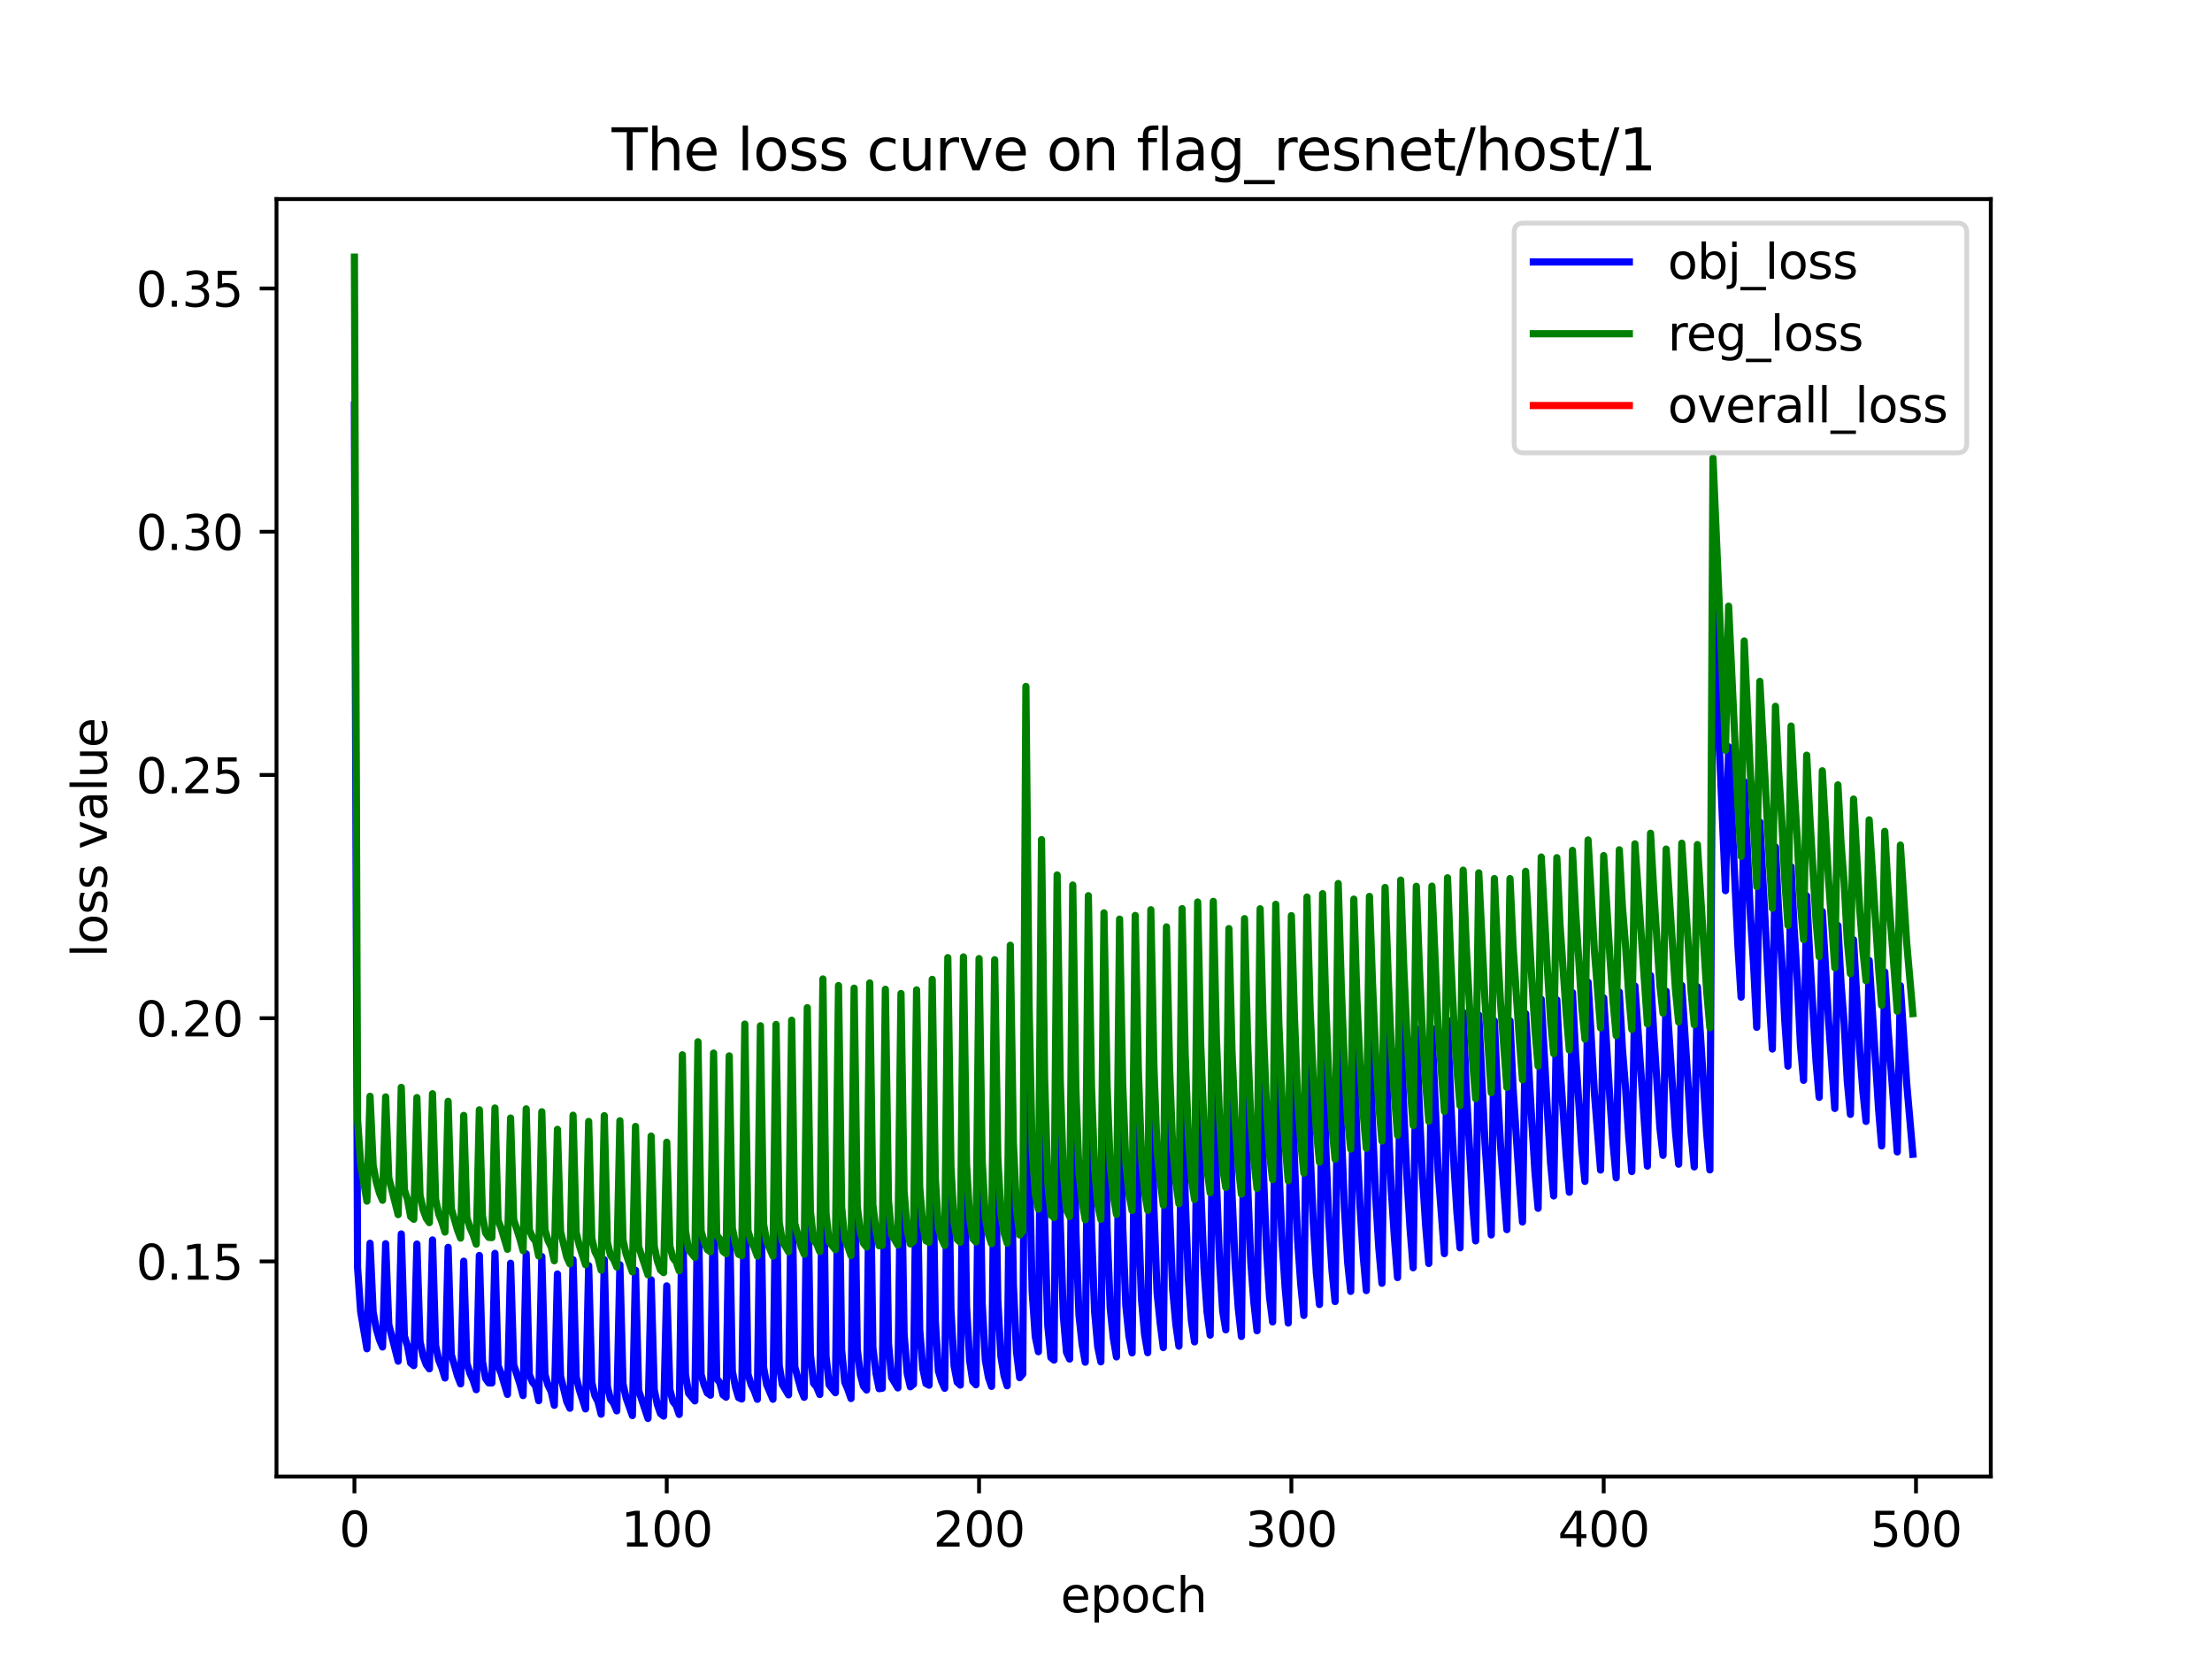 <?xml version="1.0" encoding="utf-8" standalone="no"?>
<!DOCTYPE svg PUBLIC "-//W3C//DTD SVG 1.1//EN"
  "http://www.w3.org/Graphics/SVG/1.1/DTD/svg11.dtd">
<svg xmlns:xlink="http://www.w3.org/1999/xlink" width="460.8pt" height="345.6pt" viewBox="0 0 460.8 345.6" xmlns="http://www.w3.org/2000/svg" version="1.1">
 <defs>
  <style type="text/css">*{stroke-linejoin: round; stroke-linecap: butt}</style>
 </defs>
 <g id="figure_1">
  <g id="patch_1">
   <path d="M 0 345.6 
L 460.8 345.6 
L 460.8 0 
L 0 0 
z
" style="fill: #ffffff"/>
  </g>
  <g id="axes_1">
   <g id="patch_2">
    <path d="M 57.6 307.584 
L 414.72 307.584 
L 414.72 41.472 
L 57.6 41.472 
z
" style="fill: #ffffff"/>
   </g>
   <g id="matplotlib.axis_1">
    <g id="xtick_1">
     <g id="line2d_1">
      <defs>
       <path id="mb45b3edbdb" d="M 0 0 
L 0 3.5 
" style="stroke: #000000; stroke-width: 0.8"/>
      </defs>
      <g>
       <use xlink:href="#mb45b3edbdb" x="73.833" y="307.584" style="stroke: #000000; stroke-width: 0.8"/>
      </g>
     </g>
     <g id="text_1">
      <!-- 0 -->
      <g transform="translate(70.651 322.182) scale(0.1 -0.1)">
       <defs>
        <path id="DejaVuSans-30" d="M 2034 4250 
Q 1547 4250 1301 3770 
Q 1056 3291 1056 2328 
Q 1056 1369 1301 889 
Q 1547 409 2034 409 
Q 2525 409 2770 889 
Q 3016 1369 3016 2328 
Q 3016 3291 2770 3770 
Q 2525 4250 2034 4250 
z
M 2034 4750 
Q 2819 4750 3233 4129 
Q 3647 3509 3647 2328 
Q 3647 1150 3233 529 
Q 2819 -91 2034 -91 
Q 1250 -91 836 529 
Q 422 1150 422 2328 
Q 422 3509 836 4129 
Q 1250 4750 2034 4750 
z
" transform="scale(0.016)"/>
       </defs>
       <use xlink:href="#DejaVuSans-30"/>
      </g>
     </g>
    </g>
    <g id="xtick_2">
     <g id="line2d_2">
      <g>
       <use xlink:href="#mb45b3edbdb" x="138.894" y="307.584" style="stroke: #000000; stroke-width: 0.8"/>
      </g>
     </g>
     <g id="text_2">
      <!-- 100 -->
      <g transform="translate(129.35 322.182) scale(0.1 -0.1)">
       <defs>
        <path id="DejaVuSans-31" d="M 794 531 
L 1825 531 
L 1825 4091 
L 703 3866 
L 703 4441 
L 1819 4666 
L 2450 4666 
L 2450 531 
L 3481 531 
L 3481 0 
L 794 0 
L 794 531 
z
" transform="scale(0.016)"/>
       </defs>
       <use xlink:href="#DejaVuSans-31"/>
       <use xlink:href="#DejaVuSans-30" x="63.623"/>
       <use xlink:href="#DejaVuSans-30" x="127.246"/>
      </g>
     </g>
    </g>
    <g id="xtick_3">
     <g id="line2d_3">
      <g>
       <use xlink:href="#mb45b3edbdb" x="203.955" y="307.584" style="stroke: #000000; stroke-width: 0.8"/>
      </g>
     </g>
     <g id="text_3">
      <!-- 200 -->
      <g transform="translate(194.411 322.182) scale(0.1 -0.1)">
       <defs>
        <path id="DejaVuSans-32" d="M 1228 531 
L 3431 531 
L 3431 0 
L 469 0 
L 469 531 
Q 828 903 1448 1529 
Q 2069 2156 2228 2338 
Q 2531 2678 2651 2914 
Q 2772 3150 2772 3378 
Q 2772 3750 2511 3984 
Q 2250 4219 1831 4219 
Q 1534 4219 1204 4116 
Q 875 4013 500 3803 
L 500 4441 
Q 881 4594 1212 4672 
Q 1544 4750 1819 4750 
Q 2544 4750 2975 4387 
Q 3406 4025 3406 3419 
Q 3406 3131 3298 2873 
Q 3191 2616 2906 2266 
Q 2828 2175 2409 1742 
Q 1991 1309 1228 531 
z
" transform="scale(0.016)"/>
       </defs>
       <use xlink:href="#DejaVuSans-32"/>
       <use xlink:href="#DejaVuSans-30" x="63.623"/>
       <use xlink:href="#DejaVuSans-30" x="127.246"/>
      </g>
     </g>
    </g>
    <g id="xtick_4">
     <g id="line2d_4">
      <g>
       <use xlink:href="#mb45b3edbdb" x="269.016" y="307.584" style="stroke: #000000; stroke-width: 0.8"/>
      </g>
     </g>
     <g id="text_4">
      <!-- 300 -->
      <g transform="translate(259.472 322.182) scale(0.1 -0.1)">
       <defs>
        <path id="DejaVuSans-33" d="M 2597 2516 
Q 3050 2419 3304 2112 
Q 3559 1806 3559 1356 
Q 3559 666 3084 287 
Q 2609 -91 1734 -91 
Q 1441 -91 1130 -33 
Q 819 25 488 141 
L 488 750 
Q 750 597 1062 519 
Q 1375 441 1716 441 
Q 2309 441 2620 675 
Q 2931 909 2931 1356 
Q 2931 1769 2642 2001 
Q 2353 2234 1838 2234 
L 1294 2234 
L 1294 2753 
L 1863 2753 
Q 2328 2753 2575 2939 
Q 2822 3125 2822 3475 
Q 2822 3834 2567 4026 
Q 2313 4219 1838 4219 
Q 1578 4219 1281 4162 
Q 984 4106 628 3988 
L 628 4550 
Q 988 4650 1302 4700 
Q 1616 4750 1894 4750 
Q 2613 4750 3031 4423 
Q 3450 4097 3450 3541 
Q 3450 3153 3228 2886 
Q 3006 2619 2597 2516 
z
" transform="scale(0.016)"/>
       </defs>
       <use xlink:href="#DejaVuSans-33"/>
       <use xlink:href="#DejaVuSans-30" x="63.623"/>
       <use xlink:href="#DejaVuSans-30" x="127.246"/>
      </g>
     </g>
    </g>
    <g id="xtick_5">
     <g id="line2d_5">
      <g>
       <use xlink:href="#mb45b3edbdb" x="334.077" y="307.584" style="stroke: #000000; stroke-width: 0.8"/>
      </g>
     </g>
     <g id="text_5">
      <!-- 400 -->
      <g transform="translate(324.533 322.182) scale(0.1 -0.1)">
       <defs>
        <path id="DejaVuSans-34" d="M 2419 4116 
L 825 1625 
L 2419 1625 
L 2419 4116 
z
M 2253 4666 
L 3047 4666 
L 3047 1625 
L 3713 1625 
L 3713 1100 
L 3047 1100 
L 3047 0 
L 2419 0 
L 2419 1100 
L 313 1100 
L 313 1709 
L 2253 4666 
z
" transform="scale(0.016)"/>
       </defs>
       <use xlink:href="#DejaVuSans-34"/>
       <use xlink:href="#DejaVuSans-30" x="63.623"/>
       <use xlink:href="#DejaVuSans-30" x="127.246"/>
      </g>
     </g>
    </g>
    <g id="xtick_6">
     <g id="line2d_6">
      <g>
       <use xlink:href="#mb45b3edbdb" x="399.138" y="307.584" style="stroke: #000000; stroke-width: 0.8"/>
      </g>
     </g>
     <g id="text_6">
      <!-- 500 -->
      <g transform="translate(389.594 322.182) scale(0.1 -0.1)">
       <defs>
        <path id="DejaVuSans-35" d="M 691 4666 
L 3169 4666 
L 3169 4134 
L 1269 4134 
L 1269 2991 
Q 1406 3038 1543 3061 
Q 1681 3084 1819 3084 
Q 2600 3084 3056 2656 
Q 3513 2228 3513 1497 
Q 3513 744 3044 326 
Q 2575 -91 1722 -91 
Q 1428 -91 1123 -41 
Q 819 9 494 109 
L 494 744 
Q 775 591 1075 516 
Q 1375 441 1709 441 
Q 2250 441 2565 725 
Q 2881 1009 2881 1497 
Q 2881 1984 2565 2268 
Q 2250 2553 1709 2553 
Q 1456 2553 1204 2497 
Q 953 2441 691 2322 
L 691 4666 
z
" transform="scale(0.016)"/>
       </defs>
       <use xlink:href="#DejaVuSans-35"/>
       <use xlink:href="#DejaVuSans-30" x="63.623"/>
       <use xlink:href="#DejaVuSans-30" x="127.246"/>
      </g>
     </g>
    </g>
    <g id="text_7">
     <!-- epoch -->
     <g transform="translate(220.932 335.861) scale(0.1 -0.1)">
      <defs>
       <path id="DejaVuSans-65" d="M 3597 1894 
L 3597 1613 
L 953 1613 
Q 991 1019 1311 708 
Q 1631 397 2203 397 
Q 2534 397 2845 478 
Q 3156 559 3463 722 
L 3463 178 
Q 3153 47 2828 -22 
Q 2503 -91 2169 -91 
Q 1331 -91 842 396 
Q 353 884 353 1716 
Q 353 2575 817 3079 
Q 1281 3584 2069 3584 
Q 2775 3584 3186 3129 
Q 3597 2675 3597 1894 
z
M 3022 2063 
Q 3016 2534 2758 2815 
Q 2500 3097 2075 3097 
Q 1594 3097 1305 2825 
Q 1016 2553 972 2059 
L 3022 2063 
z
" transform="scale(0.016)"/>
       <path id="DejaVuSans-70" d="M 1159 525 
L 1159 -1331 
L 581 -1331 
L 581 3500 
L 1159 3500 
L 1159 2969 
Q 1341 3281 1617 3432 
Q 1894 3584 2278 3584 
Q 2916 3584 3314 3078 
Q 3713 2572 3713 1747 
Q 3713 922 3314 415 
Q 2916 -91 2278 -91 
Q 1894 -91 1617 61 
Q 1341 213 1159 525 
z
M 3116 1747 
Q 3116 2381 2855 2742 
Q 2594 3103 2138 3103 
Q 1681 3103 1420 2742 
Q 1159 2381 1159 1747 
Q 1159 1113 1420 752 
Q 1681 391 2138 391 
Q 2594 391 2855 752 
Q 3116 1113 3116 1747 
z
" transform="scale(0.016)"/>
       <path id="DejaVuSans-6f" d="M 1959 3097 
Q 1497 3097 1228 2736 
Q 959 2375 959 1747 
Q 959 1119 1226 758 
Q 1494 397 1959 397 
Q 2419 397 2687 759 
Q 2956 1122 2956 1747 
Q 2956 2369 2687 2733 
Q 2419 3097 1959 3097 
z
M 1959 3584 
Q 2709 3584 3137 3096 
Q 3566 2609 3566 1747 
Q 3566 888 3137 398 
Q 2709 -91 1959 -91 
Q 1206 -91 779 398 
Q 353 888 353 1747 
Q 353 2609 779 3096 
Q 1206 3584 1959 3584 
z
" transform="scale(0.016)"/>
       <path id="DejaVuSans-63" d="M 3122 3366 
L 3122 2828 
Q 2878 2963 2633 3030 
Q 2388 3097 2138 3097 
Q 1578 3097 1268 2742 
Q 959 2388 959 1747 
Q 959 1106 1268 751 
Q 1578 397 2138 397 
Q 2388 397 2633 464 
Q 2878 531 3122 666 
L 3122 134 
Q 2881 22 2623 -34 
Q 2366 -91 2075 -91 
Q 1284 -91 818 406 
Q 353 903 353 1747 
Q 353 2603 823 3093 
Q 1294 3584 2113 3584 
Q 2378 3584 2631 3529 
Q 2884 3475 3122 3366 
z
" transform="scale(0.016)"/>
       <path id="DejaVuSans-68" d="M 3513 2113 
L 3513 0 
L 2938 0 
L 2938 2094 
Q 2938 2591 2744 2837 
Q 2550 3084 2163 3084 
Q 1697 3084 1428 2787 
Q 1159 2491 1159 1978 
L 1159 0 
L 581 0 
L 581 4863 
L 1159 4863 
L 1159 2956 
Q 1366 3272 1645 3428 
Q 1925 3584 2291 3584 
Q 2894 3584 3203 3211 
Q 3513 2838 3513 2113 
z
" transform="scale(0.016)"/>
      </defs>
      <use xlink:href="#DejaVuSans-65"/>
      <use xlink:href="#DejaVuSans-70" x="61.523"/>
      <use xlink:href="#DejaVuSans-6f" x="125"/>
      <use xlink:href="#DejaVuSans-63" x="186.182"/>
      <use xlink:href="#DejaVuSans-68" x="241.162"/>
     </g>
    </g>
   </g>
   <g id="matplotlib.axis_2">
    <g id="ytick_1">
     <g id="line2d_7">
      <defs>
       <path id="mf2c261140b" d="M 0 0 
L -3.5 0 
" style="stroke: #000000; stroke-width: 0.8"/>
      </defs>
      <g>
       <use xlink:href="#mf2c261140b" x="57.6" y="262.777" style="stroke: #000000; stroke-width: 0.8"/>
      </g>
     </g>
     <g id="text_8">
      <!-- 0.15 -->
      <g transform="translate(28.334 266.576) scale(0.1 -0.1)">
       <defs>
        <path id="DejaVuSans-2e" d="M 684 794 
L 1344 794 
L 1344 0 
L 684 0 
L 684 794 
z
" transform="scale(0.016)"/>
       </defs>
       <use xlink:href="#DejaVuSans-30"/>
       <use xlink:href="#DejaVuSans-2e" x="63.623"/>
       <use xlink:href="#DejaVuSans-31" x="95.41"/>
       <use xlink:href="#DejaVuSans-35" x="159.033"/>
      </g>
     </g>
    </g>
    <g id="ytick_2">
     <g id="line2d_8">
      <g>
       <use xlink:href="#mf2c261140b" x="57.6" y="212.107" style="stroke: #000000; stroke-width: 0.8"/>
      </g>
     </g>
     <g id="text_9">
      <!-- 0.20 -->
      <g transform="translate(28.334 215.906) scale(0.1 -0.1)">
       <use xlink:href="#DejaVuSans-30"/>
       <use xlink:href="#DejaVuSans-2e" x="63.623"/>
       <use xlink:href="#DejaVuSans-32" x="95.41"/>
       <use xlink:href="#DejaVuSans-30" x="159.033"/>
      </g>
     </g>
    </g>
    <g id="ytick_3">
     <g id="line2d_9">
      <g>
       <use xlink:href="#mf2c261140b" x="57.6" y="161.436" style="stroke: #000000; stroke-width: 0.8"/>
      </g>
     </g>
     <g id="text_10">
      <!-- 0.25 -->
      <g transform="translate(28.334 165.235) scale(0.1 -0.1)">
       <use xlink:href="#DejaVuSans-30"/>
       <use xlink:href="#DejaVuSans-2e" x="63.623"/>
       <use xlink:href="#DejaVuSans-32" x="95.41"/>
       <use xlink:href="#DejaVuSans-35" x="159.033"/>
      </g>
     </g>
    </g>
    <g id="ytick_4">
     <g id="line2d_10">
      <g>
       <use xlink:href="#mf2c261140b" x="57.6" y="110.766" style="stroke: #000000; stroke-width: 0.8"/>
      </g>
     </g>
     <g id="text_11">
      <!-- 0.30 -->
      <g transform="translate(28.334 114.565) scale(0.1 -0.1)">
       <use xlink:href="#DejaVuSans-30"/>
       <use xlink:href="#DejaVuSans-2e" x="63.623"/>
       <use xlink:href="#DejaVuSans-33" x="95.41"/>
       <use xlink:href="#DejaVuSans-30" x="159.033"/>
      </g>
     </g>
    </g>
    <g id="ytick_5">
     <g id="line2d_11">
      <g>
       <use xlink:href="#mf2c261140b" x="57.6" y="60.095" style="stroke: #000000; stroke-width: 0.8"/>
      </g>
     </g>
     <g id="text_12">
      <!-- 0.35 -->
      <g transform="translate(28.334 63.894) scale(0.1 -0.1)">
       <use xlink:href="#DejaVuSans-30"/>
       <use xlink:href="#DejaVuSans-2e" x="63.623"/>
       <use xlink:href="#DejaVuSans-33" x="95.41"/>
       <use xlink:href="#DejaVuSans-35" x="159.033"/>
      </g>
     </g>
    </g>
    <g id="text_13">
     <!-- loss value -->
     <g transform="translate(22.255 199.433) rotate(-90) scale(0.1 -0.1)">
      <defs>
       <path id="DejaVuSans-6c" d="M 603 4863 
L 1178 4863 
L 1178 0 
L 603 0 
L 603 4863 
z
" transform="scale(0.016)"/>
       <path id="DejaVuSans-73" d="M 2834 3397 
L 2834 2853 
Q 2591 2978 2328 3040 
Q 2066 3103 1784 3103 
Q 1356 3103 1142 2972 
Q 928 2841 928 2578 
Q 928 2378 1081 2264 
Q 1234 2150 1697 2047 
L 1894 2003 
Q 2506 1872 2764 1633 
Q 3022 1394 3022 966 
Q 3022 478 2636 193 
Q 2250 -91 1575 -91 
Q 1294 -91 989 -36 
Q 684 19 347 128 
L 347 722 
Q 666 556 975 473 
Q 1284 391 1588 391 
Q 1994 391 2212 530 
Q 2431 669 2431 922 
Q 2431 1156 2273 1281 
Q 2116 1406 1581 1522 
L 1381 1569 
Q 847 1681 609 1914 
Q 372 2147 372 2553 
Q 372 3047 722 3315 
Q 1072 3584 1716 3584 
Q 2034 3584 2315 3537 
Q 2597 3491 2834 3397 
z
" transform="scale(0.016)"/>
       <path id="DejaVuSans-20" transform="scale(0.016)"/>
       <path id="DejaVuSans-76" d="M 191 3500 
L 800 3500 
L 1894 563 
L 2988 3500 
L 3597 3500 
L 2284 0 
L 1503 0 
L 191 3500 
z
" transform="scale(0.016)"/>
       <path id="DejaVuSans-61" d="M 2194 1759 
Q 1497 1759 1228 1600 
Q 959 1441 959 1056 
Q 959 750 1161 570 
Q 1363 391 1709 391 
Q 2188 391 2477 730 
Q 2766 1069 2766 1631 
L 2766 1759 
L 2194 1759 
z
M 3341 1997 
L 3341 0 
L 2766 0 
L 2766 531 
Q 2569 213 2275 61 
Q 1981 -91 1556 -91 
Q 1019 -91 701 211 
Q 384 513 384 1019 
Q 384 1609 779 1909 
Q 1175 2209 1959 2209 
L 2766 2209 
L 2766 2266 
Q 2766 2663 2505 2880 
Q 2244 3097 1772 3097 
Q 1472 3097 1187 3025 
Q 903 2953 641 2809 
L 641 3341 
Q 956 3463 1253 3523 
Q 1550 3584 1831 3584 
Q 2591 3584 2966 3190 
Q 3341 2797 3341 1997 
z
" transform="scale(0.016)"/>
       <path id="DejaVuSans-75" d="M 544 1381 
L 544 3500 
L 1119 3500 
L 1119 1403 
Q 1119 906 1312 657 
Q 1506 409 1894 409 
Q 2359 409 2629 706 
Q 2900 1003 2900 1516 
L 2900 3500 
L 3475 3500 
L 3475 0 
L 2900 0 
L 2900 538 
Q 2691 219 2414 64 
Q 2138 -91 1772 -91 
Q 1169 -91 856 284 
Q 544 659 544 1381 
z
M 1991 3584 
L 1991 3584 
z
" transform="scale(0.016)"/>
      </defs>
      <use xlink:href="#DejaVuSans-6c"/>
      <use xlink:href="#DejaVuSans-6f" x="27.783"/>
      <use xlink:href="#DejaVuSans-73" x="88.965"/>
      <use xlink:href="#DejaVuSans-73" x="141.064"/>
      <use xlink:href="#DejaVuSans-20" x="193.164"/>
      <use xlink:href="#DejaVuSans-76" x="224.951"/>
      <use xlink:href="#DejaVuSans-61" x="284.131"/>
      <use xlink:href="#DejaVuSans-6c" x="345.41"/>
      <use xlink:href="#DejaVuSans-75" x="373.193"/>
      <use xlink:href="#DejaVuSans-65" x="436.572"/>
     </g>
    </g>
   </g>
   <g id="line2d_12">
    <path d="M 73.833 84.372 
L 74.483 264.006 
L 75.134 273.238 
L 76.435 280.972 
L 77.086 258.989 
L 77.736 273.347 
L 78.387 276.804 
L 79.038 279.071 
L 79.688 280.605 
L 80.339 259.082 
L 80.989 275.914 
L 82.941 283.558 
L 83.592 257.049 
L 84.242 278.336 
L 84.893 280.415 
L 85.544 283.942 
L 86.194 284.481 
L 86.845 259.153 
L 87.496 279.429 
L 88.146 282.471 
L 88.797 284.258 
L 89.447 285.152 
L 90.098 258.301 
L 90.749 280.284 
L 91.399 283.354 
L 92.05 284.955 
L 92.7 287.068 
L 93.351 259.842 
L 94.002 282.126 
L 95.303 286.609 
L 95.953 288.287 
L 96.604 262.73 
L 97.255 283.981 
L 97.905 286.083 
L 98.556 287.546 
L 99.207 289.501 
L 99.857 261.533 
L 100.508 283.618 
L 101.158 287.15 
L 101.809 288.071 
L 102.46 288.106 
L 103.11 261.103 
L 103.761 284.489 
L 104.411 286.147 
L 105.713 290.482 
L 106.363 263.152 
L 107.014 284.295 
L 108.315 288.317 
L 108.966 290.725 
L 109.616 261.193 
L 110.267 286.366 
L 110.918 287.905 
L 111.568 288.744 
L 112.219 291.797 
L 112.869 261.759 
L 113.52 286.292 
L 114.171 288.576 
L 114.821 289.881 
L 115.472 292.751 
L 116.122 265.395 
L 116.773 286.681 
L 118.074 291.987 
L 118.725 293.369 
L 119.375 262.412 
L 120.026 286.798 
L 120.677 289.488 
L 121.978 293.507 
L 122.629 263.655 
L 123.279 287.958 
L 123.93 290.748 
L 124.58 292.013 
L 125.231 294.602 
L 125.882 262.431 
L 126.532 288.831 
L 127.183 291.499 
L 127.833 292.338 
L 128.484 293.907 
L 129.135 263.468 
L 129.785 288.3 
L 130.436 291.228 
L 131.737 294.895 
L 132.388 264.618 
L 133.038 289.653 
L 134.99 295.488 
L 135.641 266.608 
L 136.291 289.527 
L 136.942 292.598 
L 137.593 294.466 
L 138.243 295.003 
L 138.894 267.872 
L 139.544 289.48 
L 140.195 291.974 
L 140.846 292.773 
L 141.496 294.655 
L 142.147 249.655 
L 142.797 286.249 
L 143.448 290.235 
L 144.749 291.837 
L 145.4 246.906 
L 146.05 286.33 
L 146.701 288.576 
L 147.352 290.195 
L 148.002 290.648 
L 148.653 249.268 
L 149.304 287.168 
L 149.954 288.023 
L 150.605 290.56 
L 151.255 291.056 
L 151.906 249.836 
L 152.557 285.645 
L 153.207 288.929 
L 153.858 291.147 
L 154.508 291.44 
L 155.159 243.187 
L 155.81 286.228 
L 156.46 288.415 
L 157.111 289.718 
L 157.761 291.503 
L 158.412 243.52 
L 159.063 284.8 
L 159.713 288.453 
L 161.015 291.492 
L 161.665 243.239 
L 162.316 284.394 
L 162.966 288.399 
L 164.268 290.583 
L 164.918 242.352 
L 165.569 284.711 
L 166.87 289.474 
L 167.521 291.084 
L 168.171 239.72 
L 168.822 282.112 
L 169.472 288.163 
L 170.123 288.915 
L 170.774 290.507 
L 171.424 233.732 
L 172.075 282.455 
L 172.725 288.484 
L 174.027 290.126 
L 174.677 235.102 
L 175.328 281.182 
L 175.979 287.955 
L 176.629 289.444 
L 177.28 291.335 
L 177.93 235.639 
L 178.581 281.027 
L 179.232 286.419 
L 179.882 288.792 
L 180.533 289.564 
L 181.183 234.533 
L 181.834 280.739 
L 182.485 286.078 
L 183.135 289.293 
L 183.786 289.195 
L 184.436 235.855 
L 185.087 279.86 
L 185.738 286.968 
L 187.039 289.126 
L 187.69 236.73 
L 188.34 277.862 
L 188.991 286.137 
L 189.641 288.896 
L 190.292 288.346 
L 190.943 235.968 
L 191.593 276.979 
L 192.244 285.143 
L 192.894 288.22 
L 193.545 288.563 
L 194.196 233.778 
L 194.846 275.174 
L 195.497 285.628 
L 196.147 287.753 
L 196.798 289.203 
L 197.449 229.237 
L 198.099 272.769 
L 198.75 284.521 
L 199.401 287.934 
L 200.051 288.54 
L 200.702 229.083 
L 201.352 272.153 
L 202.003 283.469 
L 202.654 287.774 
L 203.304 288.472 
L 203.955 229.429 
L 204.605 271.455 
L 205.256 283.289 
L 205.907 286.918 
L 206.557 288.814 
L 207.208 229.661 
L 207.858 270.741 
L 208.509 282.577 
L 209.16 286.562 
L 209.81 288.688 
L 210.461 226.639 
L 211.112 267.745 
L 211.762 281.659 
L 212.413 286.997 
L 213.063 286.22 
L 213.714 172.709 
L 214.365 238.636 
L 215.015 269.019 
L 215.666 278.459 
L 216.316 281.586 
L 216.967 204.602 
L 217.618 254.404 
L 218.268 276.072 
L 218.919 282.793 
L 219.569 283.334 
L 220.22 211.955 
L 220.871 254.709 
L 221.521 274.32 
L 222.172 281.698 
L 222.822 283.116 
L 223.473 214.062 
L 224.124 256.548 
L 224.774 273.961 
L 225.425 280.064 
L 226.076 283.776 
L 226.726 216.273 
L 227.377 256.024 
L 228.027 273.23 
L 228.678 280.55 
L 229.329 283.703 
L 229.979 219.846 
L 230.63 255.892 
L 231.28 272.542 
L 231.931 278.838 
L 232.582 282.667 
L 233.232 221.152 
L 233.883 255.556 
L 234.533 271.999 
L 235.184 278.38 
L 235.835 281.833 
L 236.485 220.388 
L 237.136 252.483 
L 237.787 270.57 
L 238.437 277.989 
L 239.088 281.793 
L 239.738 219.189 
L 240.389 251.973 
L 241.04 269.345 
L 241.69 275.636 
L 242.341 280.734 
L 242.991 222.758 
L 243.642 251.957 
L 244.293 268.724 
L 244.943 275.829 
L 245.594 280.432 
L 246.244 218.952 
L 246.895 249.292 
L 247.546 266.202 
L 248.196 275.18 
L 248.847 279.54 
L 249.498 217.57 
L 250.148 247.8 
L 250.799 263.956 
L 251.449 273.303 
L 252.1 278.127 
L 252.751 217.429 
L 253.401 245.973 
L 254.052 262.65 
L 254.702 273.087 
L 255.353 277.033 
L 256.004 223.099 
L 256.654 248.841 
L 257.305 263.511 
L 257.955 272.578 
L 258.606 278.412 
L 259.257 221.029 
L 259.907 246.841 
L 260.558 262.888 
L 261.208 271.376 
L 261.859 277.226 
L 262.51 218.968 
L 263.16 243.366 
L 263.811 259.853 
L 264.462 270.152 
L 265.112 275.386 
L 265.763 218.034 
L 266.413 242.948 
L 267.064 258.431 
L 267.715 268.206 
L 268.365 275.62 
L 269.016 220.397 
L 269.666 241.822 
L 270.317 258.22 
L 270.968 267.549 
L 271.618 274.033 
L 272.269 216.512 
L 272.919 239.772 
L 273.57 254.489 
L 274.221 265.205 
L 274.871 271.751 
L 275.522 215.816 
L 276.173 238.625 
L 276.823 254.442 
L 277.474 264.633 
L 278.124 271.138 
L 278.775 213.698 
L 279.426 235.361 
L 280.076 251.789 
L 280.727 262.851 
L 281.377 269.021 
L 282.028 216.95 
L 282.679 238.086 
L 283.329 251.488 
L 283.98 261.739 
L 284.63 268.851 
L 285.281 216.375 
L 285.932 234.817 
L 286.582 249.352 
L 287.233 260 
L 287.884 267.334 
L 288.534 214.516 
L 289.185 233.059 
L 289.835 247.966 
L 290.486 257.924 
L 291.137 266.149 
L 291.787 212.98 
L 292.438 231.283 
L 293.088 245.263 
L 293.739 255.883 
L 294.39 264.099 
L 295.04 214.271 
L 295.691 231.331 
L 296.341 245.338 
L 296.992 255.346 
L 297.643 263.211 
L 298.293 214.233 
L 299.595 243.985 
L 300.896 261.163 
L 301.546 212.492 
L 302.197 229.102 
L 302.848 242.076 
L 303.498 252.491 
L 304.149 259.953 
L 304.799 210.908 
L 305.45 226.781 
L 306.751 250.611 
L 307.402 258.501 
L 308.052 211.459 
L 309.354 238.158 
L 310.655 257.262 
L 311.305 212.652 
L 311.956 227.18 
L 312.607 238.829 
L 313.908 256.157 
L 314.559 212.663 
L 315.209 226.866 
L 316.51 246.247 
L 317.161 254.566 
L 317.812 211.145 
L 319.113 233.764 
L 319.763 244.228 
L 320.414 251.72 
L 321.065 208.16 
L 322.366 231.621 
L 323.016 242.259 
L 323.667 249.128 
L 324.318 208.293 
L 324.968 222.036 
L 326.27 240.796 
L 326.92 248.372 
L 327.571 206.766 
L 328.221 219.409 
L 329.523 239.442 
L 330.173 246.104 
L 330.824 204.601 
L 332.125 227.456 
L 333.426 243.745 
L 334.077 207.862 
L 335.378 229.083 
L 336.029 238.288 
L 336.679 245.368 
L 337.33 206.652 
L 337.981 218.51 
L 338.631 226.672 
L 339.282 236.611 
L 339.932 244.059 
L 340.583 205.405 
L 343.185 242.923 
L 343.836 203.205 
L 344.487 214.964 
L 345.788 234.952 
L 346.438 240.679 
L 347.089 206.492 
L 349.041 235.938 
L 349.691 242.523 
L 350.342 205.271 
L 351.643 225.655 
L 352.294 236.209 
L 352.945 243.092 
L 353.595 205.555 
L 355.547 236.277 
L 356.198 243.717 
L 356.848 124.658 
L 359.451 185.539 
L 360.101 155.581 
L 361.402 183.486 
L 362.053 197.284 
L 362.704 207.725 
L 363.354 162.833 
L 364.656 190.862 
L 365.306 201.007 
L 365.957 214.009 
L 366.607 171.241 
L 368.559 208.06 
L 369.21 218.528 
L 369.86 176.442 
L 370.511 189.816 
L 371.162 199.899 
L 371.812 212.77 
L 372.463 222.097 
L 373.113 180.551 
L 373.764 193.597 
L 374.415 204.316 
L 375.065 217.723 
L 375.716 225.046 
L 376.367 186.623 
L 377.017 199.461 
L 378.318 221.211 
L 378.969 228.604 
L 379.62 189.873 
L 380.921 212.596 
L 382.222 230.913 
L 382.873 192.802 
L 383.523 204.933 
L 384.174 213.221 
L 384.824 225.286 
L 385.475 232.144 
L 386.126 195.764 
L 387.427 218.968 
L 388.078 227.417 
L 388.728 233.61 
L 389.379 200.086 
L 391.331 230.911 
L 391.981 238.722 
L 392.632 202.489 
L 393.282 213.966 
L 395.234 239.972 
L 395.885 205.344 
L 397.186 225.529 
L 398.487 240.457 
L 398.487 240.457 
" clip-path="url(#pbb45192645)" style="fill: none; stroke: #0000ff; stroke-width: 1.5; stroke-linecap: square"/>
   </g>
   <g id="line2d_13">
    <path d="M 73.833 53.568 
L 74.483 233.213 
L 75.134 242.458 
L 76.435 250.216 
L 77.086 228.372 
L 77.736 242.742 
L 78.387 246.212 
L 79.038 248.491 
L 79.688 250.038 
L 80.339 228.504 
L 80.989 245.348 
L 82.941 253.03 
L 83.592 226.515 
L 84.242 247.815 
L 84.893 249.907 
L 85.544 253.446 
L 86.194 253.998 
L 86.845 228.649 
L 87.496 248.937 
L 88.146 251.992 
L 88.797 253.792 
L 89.447 254.699 
L 90.098 227.845 
L 90.749 249.84 
L 91.399 252.923 
L 92.05 254.536 
L 92.7 256.662 
L 93.351 229.426 
L 94.002 251.721 
L 95.303 256.23 
L 95.953 257.921 
L 96.604 232.36 
L 97.255 253.624 
L 97.905 255.738 
L 98.556 257.214 
L 99.207 259.182 
L 99.857 231.194 
L 100.508 253.292 
L 101.158 256.837 
L 101.809 257.77 
L 102.46 257.818 
L 103.11 230.817 
L 103.761 254.215 
L 104.411 255.885 
L 105.713 260.246 
L 106.363 232.903 
L 107.014 254.06 
L 108.315 258.106 
L 108.966 260.527 
L 109.616 230.99 
L 110.267 256.175 
L 110.918 257.726 
L 111.568 258.578 
L 112.219 261.644 
L 112.869 231.598 
L 113.52 256.143 
L 114.171 258.44 
L 114.821 259.757 
L 115.472 262.64 
L 116.122 235.266 
L 116.773 256.565 
L 118.074 261.896 
L 118.725 263.291 
L 119.375 232.323 
L 120.026 256.721 
L 120.677 259.423 
L 121.978 263.468 
L 122.629 233.61 
L 123.279 257.926 
L 123.93 260.728 
L 124.58 262.006 
L 125.231 264.607 
L 125.882 232.417 
L 126.532 258.829 
L 127.183 261.51 
L 127.833 262.362 
L 128.484 263.943 
L 129.135 233.479 
L 129.785 258.323 
L 130.436 261.264 
L 131.737 264.956 
L 132.388 234.654 
L 133.038 259.702 
L 134.99 265.574 
L 135.641 236.663 
L 136.291 259.594 
L 136.942 262.677 
L 137.593 264.557 
L 138.243 265.107 
L 138.894 237.939 
L 139.544 259.555 
L 140.195 262.054 
L 140.846 262.858 
L 141.496 264.744 
L 142.147 219.737 
L 142.797 256.335 
L 143.448 260.326 
L 144.749 261.936 
L 145.4 217.014 
L 146.05 256.442 
L 146.701 258.692 
L 147.352 260.316 
L 148.002 260.773 
L 148.653 219.375 
L 149.304 257.28 
L 149.954 258.139 
L 150.605 260.68 
L 151.255 261.179 
L 151.906 219.962 
L 152.557 255.775 
L 153.207 259.062 
L 153.858 261.284 
L 154.508 261.581 
L 155.159 213.336 
L 155.81 256.381 
L 156.46 258.571 
L 157.111 259.878 
L 157.761 261.666 
L 158.412 213.682 
L 159.063 254.966 
L 159.713 258.622 
L 161.015 261.668 
L 161.665 213.407 
L 162.316 254.564 
L 162.966 258.572 
L 164.268 260.763 
L 164.918 212.532 
L 165.569 254.894 
L 166.87 259.664 
L 167.521 261.277 
L 168.171 209.912 
L 168.822 252.307 
L 169.472 258.362 
L 170.123 259.116 
L 170.774 260.711 
L 171.424 203.934 
L 172.075 252.661 
L 172.725 258.692 
L 174.027 260.339 
L 174.677 205.312 
L 175.328 251.395 
L 175.979 258.17 
L 176.629 259.661 
L 177.28 261.555 
L 177.93 205.853 
L 178.581 251.244 
L 179.232 256.637 
L 179.882 259.014 
L 180.533 259.788 
L 181.183 204.754 
L 181.834 250.962 
L 182.485 256.304 
L 183.135 259.521 
L 183.786 259.425 
L 184.436 206.083 
L 185.087 250.091 
L 185.738 257.201 
L 187.039 259.364 
L 187.69 206.965 
L 188.34 248.099 
L 188.991 256.375 
L 189.641 259.136 
L 190.292 258.589 
L 190.943 206.205 
L 191.593 247.219 
L 192.244 255.385 
L 192.894 258.464 
L 193.545 258.809 
L 194.196 204.022 
L 194.846 245.42 
L 195.497 255.876 
L 196.147 258.003 
L 196.798 259.455 
L 197.449 199.488 
L 198.099 243.022 
L 198.75 254.776 
L 199.401 258.19 
L 200.051 258.799 
L 200.702 199.34 
L 201.352 242.412 
L 202.003 253.73 
L 202.654 258.037 
L 203.304 258.736 
L 203.955 199.69 
L 204.605 241.718 
L 205.256 253.554 
L 205.907 257.185 
L 206.557 259.082 
L 207.208 199.926 
L 207.858 241.006 
L 208.509 252.844 
L 209.16 256.831 
L 209.81 258.959 
L 210.461 196.909 
L 211.112 238.016 
L 211.762 251.932 
L 212.413 257.271 
L 213.063 256.495 
L 213.714 143.001 
L 214.365 208.93 
L 215.015 239.315 
L 215.666 248.756 
L 216.316 251.884 
L 216.967 174.905 
L 217.618 224.709 
L 218.268 246.378 
L 218.919 253.1 
L 219.569 253.642 
L 220.22 182.26 
L 220.871 225.015 
L 221.521 244.628 
L 222.172 252.007 
L 222.822 253.426 
L 223.473 184.371 
L 224.124 226.859 
L 224.774 244.273 
L 225.425 250.377 
L 226.076 254.09 
L 226.726 186.588 
L 227.377 226.339 
L 228.027 243.546 
L 228.678 250.867 
L 229.329 254.022 
L 229.979 190.163 
L 230.63 226.21 
L 231.28 242.861 
L 231.931 249.159 
L 232.582 252.988 
L 233.232 191.472 
L 233.883 225.877 
L 234.533 242.321 
L 235.184 248.702 
L 235.835 252.156 
L 236.485 190.711 
L 237.136 222.807 
L 237.787 240.895 
L 238.437 248.316 
L 239.088 252.121 
L 239.738 189.516 
L 240.389 222.301 
L 241.04 239.674 
L 241.69 245.966 
L 242.341 251.065 
L 242.991 193.086 
L 243.642 222.286 
L 244.293 239.054 
L 244.943 246.16 
L 245.594 250.764 
L 246.244 189.283 
L 246.895 219.624 
L 247.546 236.535 
L 248.196 245.514 
L 248.847 249.875 
L 249.498 187.905 
L 250.148 218.136 
L 250.799 234.292 
L 251.449 243.64 
L 252.1 248.465 
L 252.751 187.767 
L 253.401 216.312 
L 254.052 232.989 
L 254.702 243.427 
L 255.353 247.374 
L 256.004 193.437 
L 256.654 219.18 
L 257.305 233.852 
L 257.955 242.919 
L 258.606 248.753 
L 259.257 191.37 
L 259.907 217.183 
L 260.558 233.231 
L 261.208 241.719 
L 261.859 247.57 
L 262.51 189.313 
L 263.16 213.711 
L 263.811 230.199 
L 264.462 240.499 
L 265.112 245.733 
L 265.763 188.38 
L 266.413 213.295 
L 267.064 228.778 
L 267.715 238.554 
L 268.365 245.969 
L 269.016 190.745 
L 269.666 212.17 
L 270.317 228.569 
L 270.968 237.898 
L 271.618 244.383 
L 272.269 186.862 
L 272.919 210.122 
L 273.57 224.84 
L 274.221 235.556 
L 274.871 242.104 
L 275.522 186.168 
L 276.173 208.977 
L 276.823 224.795 
L 277.474 234.987 
L 278.124 241.492 
L 278.775 184.053 
L 279.426 205.716 
L 280.076 222.145 
L 280.727 233.208 
L 281.377 239.378 
L 282.028 187.305 
L 282.679 208.442 
L 283.329 221.844 
L 283.98 232.096 
L 284.63 239.208 
L 285.281 186.732 
L 285.932 205.174 
L 286.582 219.71 
L 287.233 230.359 
L 287.884 237.693 
L 288.534 184.875 
L 289.185 203.419 
L 289.835 218.326 
L 290.486 228.284 
L 291.137 236.51 
L 291.787 183.341 
L 292.438 201.644 
L 293.088 215.625 
L 293.739 226.245 
L 294.39 234.462 
L 295.04 184.633 
L 295.691 201.693 
L 296.341 215.701 
L 296.992 225.71 
L 297.643 233.575 
L 298.293 184.596 
L 299.595 214.349 
L 300.896 231.528 
L 301.546 182.856 
L 302.197 199.467 
L 302.848 212.441 
L 303.498 222.857 
L 304.149 230.319 
L 304.799 181.274 
L 305.45 197.148 
L 306.751 220.979 
L 307.402 228.869 
L 308.052 181.828 
L 309.354 208.527 
L 310.655 227.632 
L 311.305 183.021 
L 311.956 197.549 
L 312.607 209.198 
L 313.908 226.528 
L 314.559 183.033 
L 315.209 197.236 
L 316.51 216.618 
L 317.161 224.938 
L 317.812 181.517 
L 319.113 204.136 
L 319.763 214.6 
L 320.414 222.092 
L 321.065 178.533 
L 322.366 201.995 
L 323.016 212.633 
L 323.667 219.502 
L 324.318 178.667 
L 324.968 192.41 
L 326.27 211.171 
L 326.92 218.747 
L 327.571 177.142 
L 328.221 189.784 
L 329.523 209.818 
L 330.173 216.48 
L 330.824 174.978 
L 332.125 197.833 
L 333.426 214.122 
L 334.077 178.238 
L 335.378 199.46 
L 336.029 208.665 
L 336.679 215.746 
L 337.33 177.03 
L 337.981 188.888 
L 338.631 197.05 
L 339.282 206.989 
L 339.932 214.438 
L 340.583 175.784 
L 343.185 213.304 
L 343.836 173.585 
L 344.487 185.344 
L 345.788 205.333 
L 346.438 211.061 
L 347.089 176.873 
L 349.041 206.32 
L 349.691 212.905 
L 350.342 175.653 
L 351.643 196.038 
L 352.294 206.592 
L 352.945 213.475 
L 353.595 175.938 
L 355.547 206.66 
L 356.198 214.101 
L 356.848 95.418 
L 359.451 156.3 
L 360.101 126.268 
L 361.402 154.174 
L 362.053 167.972 
L 362.704 178.413 
L 363.354 133.524 
L 364.656 161.554 
L 365.306 171.699 
L 365.957 184.702 
L 366.607 141.932 
L 368.559 178.751 
L 369.21 189.22 
L 369.86 147.133 
L 370.511 160.508 
L 371.162 170.591 
L 371.812 183.462 
L 372.463 192.789 
L 373.113 151.243 
L 373.764 164.289 
L 374.415 175.009 
L 375.065 188.416 
L 375.716 195.74 
L 376.367 157.315 
L 377.017 170.154 
L 378.318 191.904 
L 378.969 199.298 
L 379.62 160.567 
L 380.921 183.29 
L 382.222 201.608 
L 382.873 163.496 
L 383.523 175.627 
L 384.174 183.915 
L 384.824 195.981 
L 385.475 202.839 
L 386.126 166.459 
L 387.427 189.664 
L 388.078 198.113 
L 388.728 204.306 
L 389.379 170.781 
L 391.331 201.607 
L 391.981 209.418 
L 392.632 173.185 
L 393.282 184.662 
L 395.234 210.669 
L 395.885 176.041 
L 397.186 196.226 
L 398.487 211.154 
L 398.487 211.154 
" clip-path="url(#pbb45192645)" style="fill: none; stroke: #008000; stroke-width: 1.5; stroke-linecap: square"/>
   </g>
   <g id="line2d_14">
    <path d="M 0 0 
" clip-path="url(#pbb45192645)" style="fill: none; stroke: #ff0000; stroke-width: 1.5; stroke-linecap: square"/>
   </g>
   <g id="patch_3">
    <path d="M 57.6 307.584 
L 57.6 41.472 
" style="fill: none; stroke: #000000; stroke-width: 0.8; stroke-linejoin: miter; stroke-linecap: square"/>
   </g>
   <g id="patch_4">
    <path d="M 414.72 307.584 
L 414.72 41.472 
" style="fill: none; stroke: #000000; stroke-width: 0.8; stroke-linejoin: miter; stroke-linecap: square"/>
   </g>
   <g id="patch_5">
    <path d="M 57.6 307.584 
L 414.72 307.584 
" style="fill: none; stroke: #000000; stroke-width: 0.8; stroke-linejoin: miter; stroke-linecap: square"/>
   </g>
   <g id="patch_6">
    <path d="M 57.6 41.472 
L 414.72 41.472 
" style="fill: none; stroke: #000000; stroke-width: 0.8; stroke-linejoin: miter; stroke-linecap: square"/>
   </g>
   <g id="text_14">
    <!-- The loss curve on flag_resnet/host/1 -->
    <g transform="translate(127.427 35.472) scale(0.12 -0.12)">
     <defs>
      <path id="DejaVuSans-54" d="M -19 4666 
L 3928 4666 
L 3928 4134 
L 2272 4134 
L 2272 0 
L 1638 0 
L 1638 4134 
L -19 4134 
L -19 4666 
z
" transform="scale(0.016)"/>
      <path id="DejaVuSans-72" d="M 2631 2963 
Q 2534 3019 2420 3045 
Q 2306 3072 2169 3072 
Q 1681 3072 1420 2755 
Q 1159 2438 1159 1844 
L 1159 0 
L 581 0 
L 581 3500 
L 1159 3500 
L 1159 2956 
Q 1341 3275 1631 3429 
Q 1922 3584 2338 3584 
Q 2397 3584 2469 3576 
Q 2541 3569 2628 3553 
L 2631 2963 
z
" transform="scale(0.016)"/>
      <path id="DejaVuSans-6e" d="M 3513 2113 
L 3513 0 
L 2938 0 
L 2938 2094 
Q 2938 2591 2744 2837 
Q 2550 3084 2163 3084 
Q 1697 3084 1428 2787 
Q 1159 2491 1159 1978 
L 1159 0 
L 581 0 
L 581 3500 
L 1159 3500 
L 1159 2956 
Q 1366 3272 1645 3428 
Q 1925 3584 2291 3584 
Q 2894 3584 3203 3211 
Q 3513 2838 3513 2113 
z
" transform="scale(0.016)"/>
      <path id="DejaVuSans-66" d="M 2375 4863 
L 2375 4384 
L 1825 4384 
Q 1516 4384 1395 4259 
Q 1275 4134 1275 3809 
L 1275 3500 
L 2222 3500 
L 2222 3053 
L 1275 3053 
L 1275 0 
L 697 0 
L 697 3053 
L 147 3053 
L 147 3500 
L 697 3500 
L 697 3744 
Q 697 4328 969 4595 
Q 1241 4863 1831 4863 
L 2375 4863 
z
" transform="scale(0.016)"/>
      <path id="DejaVuSans-67" d="M 2906 1791 
Q 2906 2416 2648 2759 
Q 2391 3103 1925 3103 
Q 1463 3103 1205 2759 
Q 947 2416 947 1791 
Q 947 1169 1205 825 
Q 1463 481 1925 481 
Q 2391 481 2648 825 
Q 2906 1169 2906 1791 
z
M 3481 434 
Q 3481 -459 3084 -895 
Q 2688 -1331 1869 -1331 
Q 1566 -1331 1297 -1286 
Q 1028 -1241 775 -1147 
L 775 -588 
Q 1028 -725 1275 -790 
Q 1522 -856 1778 -856 
Q 2344 -856 2625 -561 
Q 2906 -266 2906 331 
L 2906 616 
Q 2728 306 2450 153 
Q 2172 0 1784 0 
Q 1141 0 747 490 
Q 353 981 353 1791 
Q 353 2603 747 3093 
Q 1141 3584 1784 3584 
Q 2172 3584 2450 3431 
Q 2728 3278 2906 2969 
L 2906 3500 
L 3481 3500 
L 3481 434 
z
" transform="scale(0.016)"/>
      <path id="DejaVuSans-5f" d="M 3263 -1063 
L 3263 -1509 
L -63 -1509 
L -63 -1063 
L 3263 -1063 
z
" transform="scale(0.016)"/>
      <path id="DejaVuSans-74" d="M 1172 4494 
L 1172 3500 
L 2356 3500 
L 2356 3053 
L 1172 3053 
L 1172 1153 
Q 1172 725 1289 603 
Q 1406 481 1766 481 
L 2356 481 
L 2356 0 
L 1766 0 
Q 1100 0 847 248 
Q 594 497 594 1153 
L 594 3053 
L 172 3053 
L 172 3500 
L 594 3500 
L 594 4494 
L 1172 4494 
z
" transform="scale(0.016)"/>
      <path id="DejaVuSans-2f" d="M 1625 4666 
L 2156 4666 
L 531 -594 
L 0 -594 
L 1625 4666 
z
" transform="scale(0.016)"/>
     </defs>
     <use xlink:href="#DejaVuSans-54"/>
     <use xlink:href="#DejaVuSans-68" x="61.084"/>
     <use xlink:href="#DejaVuSans-65" x="124.463"/>
     <use xlink:href="#DejaVuSans-20" x="185.986"/>
     <use xlink:href="#DejaVuSans-6c" x="217.773"/>
     <use xlink:href="#DejaVuSans-6f" x="245.557"/>
     <use xlink:href="#DejaVuSans-73" x="306.738"/>
     <use xlink:href="#DejaVuSans-73" x="358.838"/>
     <use xlink:href="#DejaVuSans-20" x="410.938"/>
     <use xlink:href="#DejaVuSans-63" x="442.725"/>
     <use xlink:href="#DejaVuSans-75" x="497.705"/>
     <use xlink:href="#DejaVuSans-72" x="561.084"/>
     <use xlink:href="#DejaVuSans-76" x="602.197"/>
     <use xlink:href="#DejaVuSans-65" x="661.377"/>
     <use xlink:href="#DejaVuSans-20" x="722.9"/>
     <use xlink:href="#DejaVuSans-6f" x="754.688"/>
     <use xlink:href="#DejaVuSans-6e" x="815.869"/>
     <use xlink:href="#DejaVuSans-20" x="879.248"/>
     <use xlink:href="#DejaVuSans-66" x="911.035"/>
     <use xlink:href="#DejaVuSans-6c" x="946.24"/>
     <use xlink:href="#DejaVuSans-61" x="974.023"/>
     <use xlink:href="#DejaVuSans-67" x="1035.303"/>
     <use xlink:href="#DejaVuSans-5f" x="1098.779"/>
     <use xlink:href="#DejaVuSans-72" x="1148.779"/>
     <use xlink:href="#DejaVuSans-65" x="1187.643"/>
     <use xlink:href="#DejaVuSans-73" x="1249.166"/>
     <use xlink:href="#DejaVuSans-6e" x="1301.266"/>
     <use xlink:href="#DejaVuSans-65" x="1364.645"/>
     <use xlink:href="#DejaVuSans-74" x="1426.168"/>
     <use xlink:href="#DejaVuSans-2f" x="1465.377"/>
     <use xlink:href="#DejaVuSans-68" x="1499.068"/>
     <use xlink:href="#DejaVuSans-6f" x="1562.447"/>
     <use xlink:href="#DejaVuSans-73" x="1623.629"/>
     <use xlink:href="#DejaVuSans-74" x="1675.729"/>
     <use xlink:href="#DejaVuSans-2f" x="1714.938"/>
     <use xlink:href="#DejaVuSans-31" x="1748.629"/>
    </g>
   </g>
   <g id="legend_1">
    <g id="patch_7">
     <path d="M 317.418 94.341 
L 407.72 94.341 
Q 409.72 94.341 409.72 92.341 
L 409.72 48.472 
Q 409.72 46.472 407.72 46.472 
L 317.418 46.472 
Q 315.418 46.472 315.418 48.472 
L 315.418 92.341 
Q 315.418 94.341 317.418 94.341 
z
" style="fill: #ffffff; opacity: 0.8; stroke: #cccccc; stroke-linejoin: miter"/>
    </g>
    <g id="line2d_15">
     <path d="M 319.418 54.57 
L 329.418 54.57 
L 339.418 54.57 
" style="fill: none; stroke: #0000ff; stroke-width: 1.5; stroke-linecap: square"/>
    </g>
    <g id="text_15">
     <!-- obj_loss -->
     <g transform="translate(347.418 58.07) scale(0.1 -0.1)">
      <defs>
       <path id="DejaVuSans-62" d="M 3116 1747 
Q 3116 2381 2855 2742 
Q 2594 3103 2138 3103 
Q 1681 3103 1420 2742 
Q 1159 2381 1159 1747 
Q 1159 1113 1420 752 
Q 1681 391 2138 391 
Q 2594 391 2855 752 
Q 3116 1113 3116 1747 
z
M 1159 2969 
Q 1341 3281 1617 3432 
Q 1894 3584 2278 3584 
Q 2916 3584 3314 3078 
Q 3713 2572 3713 1747 
Q 3713 922 3314 415 
Q 2916 -91 2278 -91 
Q 1894 -91 1617 61 
Q 1341 213 1159 525 
L 1159 0 
L 581 0 
L 581 4863 
L 1159 4863 
L 1159 2969 
z
" transform="scale(0.016)"/>
       <path id="DejaVuSans-6a" d="M 603 3500 
L 1178 3500 
L 1178 -63 
Q 1178 -731 923 -1031 
Q 669 -1331 103 -1331 
L -116 -1331 
L -116 -844 
L 38 -844 
Q 366 -844 484 -692 
Q 603 -541 603 -63 
L 603 3500 
z
M 603 4863 
L 1178 4863 
L 1178 4134 
L 603 4134 
L 603 4863 
z
" transform="scale(0.016)"/>
      </defs>
      <use xlink:href="#DejaVuSans-6f"/>
      <use xlink:href="#DejaVuSans-62" x="61.182"/>
      <use xlink:href="#DejaVuSans-6a" x="124.658"/>
      <use xlink:href="#DejaVuSans-5f" x="152.441"/>
      <use xlink:href="#DejaVuSans-6c" x="202.441"/>
      <use xlink:href="#DejaVuSans-6f" x="230.225"/>
      <use xlink:href="#DejaVuSans-73" x="291.406"/>
      <use xlink:href="#DejaVuSans-73" x="343.506"/>
     </g>
    </g>
    <g id="line2d_16">
     <path d="M 319.418 69.527 
L 329.418 69.527 
L 339.418 69.527 
" style="fill: none; stroke: #008000; stroke-width: 1.5; stroke-linecap: square"/>
    </g>
    <g id="text_16">
     <!-- reg_loss -->
     <g transform="translate(347.418 73.027) scale(0.1 -0.1)">
      <use xlink:href="#DejaVuSans-72"/>
      <use xlink:href="#DejaVuSans-65" x="38.863"/>
      <use xlink:href="#DejaVuSans-67" x="100.387"/>
      <use xlink:href="#DejaVuSans-5f" x="163.863"/>
      <use xlink:href="#DejaVuSans-6c" x="213.863"/>
      <use xlink:href="#DejaVuSans-6f" x="241.646"/>
      <use xlink:href="#DejaVuSans-73" x="302.828"/>
      <use xlink:href="#DejaVuSans-73" x="354.928"/>
     </g>
    </g>
    <g id="line2d_17">
     <path d="M 319.418 84.483 
L 329.418 84.483 
L 339.418 84.483 
" style="fill: none; stroke: #ff0000; stroke-width: 1.5; stroke-linecap: square"/>
    </g>
    <g id="text_17">
     <!-- overall_loss -->
     <g transform="translate(347.418 87.983) scale(0.1 -0.1)">
      <use xlink:href="#DejaVuSans-6f"/>
      <use xlink:href="#DejaVuSans-76" x="61.182"/>
      <use xlink:href="#DejaVuSans-65" x="120.361"/>
      <use xlink:href="#DejaVuSans-72" x="181.885"/>
      <use xlink:href="#DejaVuSans-61" x="222.998"/>
      <use xlink:href="#DejaVuSans-6c" x="284.277"/>
      <use xlink:href="#DejaVuSans-6c" x="312.061"/>
      <use xlink:href="#DejaVuSans-5f" x="339.844"/>
      <use xlink:href="#DejaVuSans-6c" x="389.844"/>
      <use xlink:href="#DejaVuSans-6f" x="417.627"/>
      <use xlink:href="#DejaVuSans-73" x="478.809"/>
      <use xlink:href="#DejaVuSans-73" x="530.908"/>
     </g>
    </g>
   </g>
  </g>
 </g>
 <defs>
  <clipPath id="pbb45192645">
   <rect x="57.6" y="41.472" width="357.12" height="266.112"/>
  </clipPath>
 </defs>
</svg>
